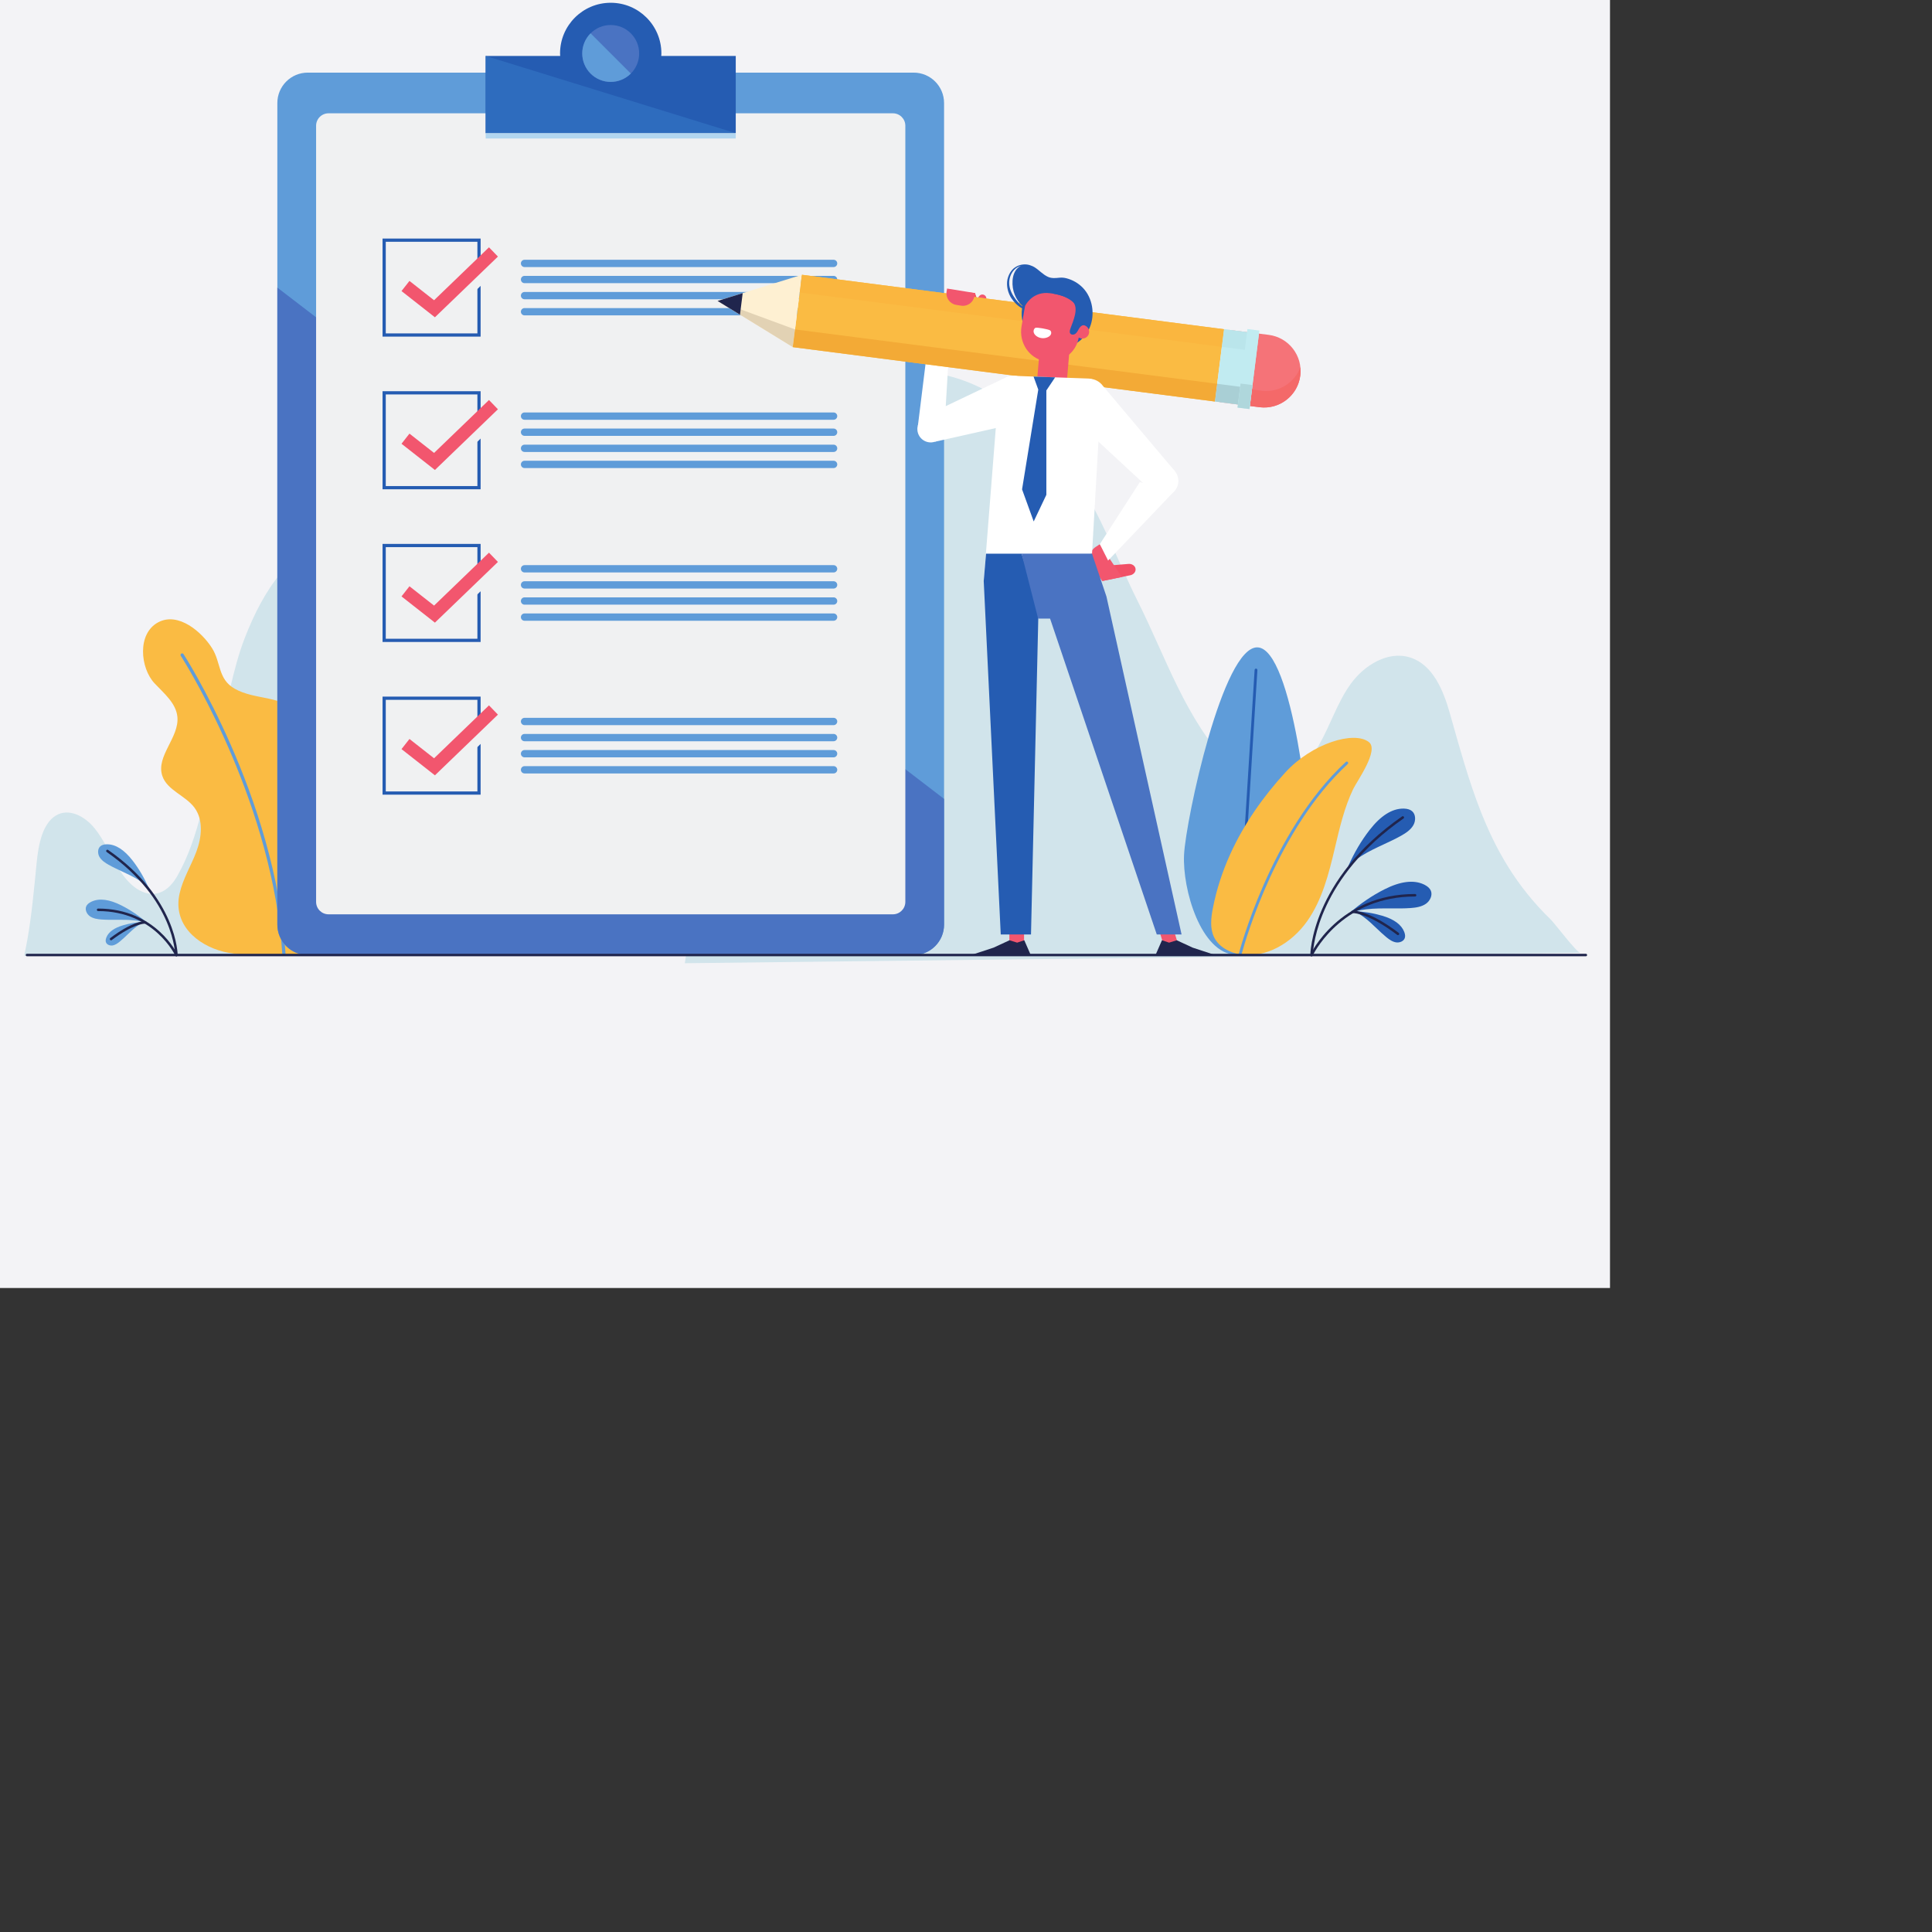 <svg id="b2c7d13c-cf19-4853-8e1a-27f628056126" data-name="Layer 1" xmlns="http://www.w3.org/2000/svg" width="100%"
    height="100%" viewBox="0 0 600 600" class='svgicon'>

  <rect x="0" y="0" width="600" height="600" fill="#333333" stroke="none"/>

  <g transform="matrix(1 0 0 -1 0 400)">
    <g transform="scale(.1)">
      <path d="m0 0h5e3v5e3h-5e3z" fill="#F3F3F6" />
      <path
        d="m4596.6 1485.1c-36.67 94.19-64.05 194.16-93.97 299.75-20.16 71.16-52.66 150.78-123.13 173.21-68.55 21.82-142.37-23.4-184.53-81.68-42.17-58.28-63.41-128.95-99.48-191.2-65.36-112.81-181.14-160.09-276.82-60.91-136.68 141.67-198.2 334.78-284.87 507.58-62.93 125.45-115.58 272.31-194.86 387.93-120.89 176.31-286.65 326.64-507.08 326.64-139.73-21.17-262.84-144.93-346.17-299.59-83.32-154.66-131.92-338.6-173.34-522.09-75.33-333.7-130.52-675.14-185.63-1016.1l2781.2 32.44c-11.05-0.13-79.25 91.01-92.31 103.65-106.79 103.32-170.87 216.9-218.97 340.41"
        fill="#d1e4eb" />
      <path
        d="m4068.7 1326.1c-5.45-108.11-123.09-297.12-231.2-291.67-108.12 5.45-165.76 203.3-160.31 311.41s120.58 649.13 228.7 643.68c108.11-5.45 168.26-555.3 162.81-663.42"
        fill="#5f9cd9" />
      <path
        d="m3896.3 1919.5-54.52-876.12c-0.14-2.39 1.67-4.45 4.06-4.6 2.4-0.15 4.45 1.67 4.6 4.06l54.52 876.13c0.14 2.39-1.67 4.44-4.06 4.59s-4.45-1.66-4.6-4.06"
        fill="#255cb2" />
      <path
        d="m3821.2 1348.6c-24.63-54.09-43.36-110.84-54.7-169.95-5.75-29.98-9.36-62.46 4.2-89.81 14.82-29.86 47.7-47.26 80.6-52.67 80.36-13.19 160.74 36.03 207.84 102.46s67.5 147.63 86.23 226.88c14.73 62.4 29.22 125.73 57 183.88 11.91 24.93 81.66 121.16 48.67 146.12-45.13 35.46-175.76-3.11-259.47-94.49-68.95-75.27-128.27-159.94-170.37-252.42"
        fill="#fabb43" />
      <path
        d="m3855.5 1035.1s0.37 1.43 1.13 4.23c11.36 41.97 110.49 386.17 328.87 588 1.76 1.63 1.87 4.37 0.24 6.13s-4.37 1.87-6.13 0.24c-235.48-217.98-332.35-596.13-332.51-596.45-0.6-2.32 0.8-4.68 3.12-5.28 2.32-0.59 4.68 0.81 5.28 3.13"
        fill="#5f9cd9" />
      <path
        d="m4389.5 1437.7c-8.31-14.89-23.87-25.03-38-32.99-17.42-9.82-35.98-18.44-53.91-26.79-23.03-10.71-46.85-21.79-68.83-35.59-16.03-10.08-30.26-21.44-42.21-33.63 18.87 42.88 40.92 80.32 66.91 113.79 34.21 44.03 69.32 66.34 104.4 66.34l2.44-0.04c10.85-0.31 19.29-3 25.1-7.99 11.92-10.24 11.45-29.96 4.1-43.1"
        fill="#255cb2" />
      <path
        d="m4428.7 1193.5c-13.88-9.89-32.29-12.4-48.47-13.55-19.94-1.42-40.4-1.27-60.18-1.14-25.4 0.17-51.66 0.35-77.44-2.73-18.81-2.24-36.53-6.42-52.54-12.32 35.41 30.68 71.36 55.08 109.16 74.21 49.76 25.16 91.04 30.3 122.75 15.29l2.18-1.08c9.68-4.92 16.16-10.97 19.28-17.96 6.38-14.36-2.48-31.98-14.74-40.72"
        fill="#255cb2" />
      <path
        d="m4336.2 1073.3c-11.54 1.59-21.87 8.97-30.46 15.98-10.58 8.64-20.69 18.31-30.47 27.64-12.55 11.99-25.52 24.39-39.78 34.94-10.41 7.69-21.18 13.92-31.91 18.5 31.99-1.34 61.3-6.05 89.07-14.26 36.54-10.81 59.48-27.6 68.21-49.93l0.58-1.56c2.51-6.98 2.9-13.02 1.17-17.97-3.55-10.13-16.22-14.74-26.41-13.34"
        fill="#255cb2" />
      <path
        d="m4077.1 1034s0.01 0.8 0.08 2.49c1.18 25.37 18.19 238.5 281.58 421.66 1.77 1.23 2.21 3.66 0.98 5.43s-3.66 2.21-5.43 0.98c-283.52-197.07-285.06-429.82-285.01-430.53-0.01-2.15 1.73-3.9 3.89-3.91 2.15-0.01 3.9 1.72 3.91 3.88"
        fill="#20254d" />
      <path
        d="m4076.7 1032.4s0.3 0.64 0.97 1.96c5.03 9.9 29.87 55.37 80.62 98.24 50.78 42.87 127.32 83.2 236.45 83.22 2.15 0 3.9 1.75 3.9 3.9s-1.75 3.9-3.9 3.9c-118.51 0.02-199.96-46.93-251.5-93.85-51.58-46.93-73.46-93.77-73.61-94.08-0.91-1.95-0.07-4.27 1.88-5.18 1.96-0.91 4.28-0.07 5.19 1.89"
        fill="#20254d" />
      <path
        d="m4201.3 1164.2 0.11 0.01 0.59 0.01c6.05-0.01 50.68-2.36 137.16-67.58 1.72-1.3 4.16-0.96 5.46 0.76s0.95 4.16-0.77 5.46c-87.39 65.94-133.7 69.16-141.85 69.15l-1.27-0.03c-2.15-0.16-3.76-2.03-3.6-4.18 0.16-2.14 2.02-3.76 4.17-3.6"
        fill="#20254d" />
      <path
        d="m1648 1032c-65.25 246.59-130.85 493.3-207.55 732.12-43.24 134.66-90.96 268.81-157.25 376.54s-154.11 187.22-242.26 186.67c-135.86-26.29-223.49-160.43-280.96-308.98-37.688-97.42-55.957-215.43-82.618-318.38-36.726-141.8-55.988-296.05-126.54-420.14-49.386-86.86-125.31-64.7-176.48 13.34-28.238 43.06-48.152 94.29-79.77 133.61-31.617 39.31-81.472 64.91-121.61 40.14-41.266-25.47-53.605-89.92-59.16-146.46-8.238-83.91-15.453-163.23-28.961-239.26-2.941-16.56-6.215-32.94-9.828-49.2h1573"
        fill="#d1e4eb" />
      <path
        d="m1064.7 1372.4c-40.76 47.01-92.351 87.57-108.62 146.9-11.887 43.35-2.508 89.22 2.133 133.92 4.64 44.71 3.011 94.14-25.907 128.55-23.832 28.35-61.472 40.66-97.683 48.45-36.207 7.78-73.996 12.7-106.12 31.12-52.176 29.91-41.781 80.8-69.789 125.44-31.43 50.08-104.56 113.96-167.24 80.7-66.378-35.22-55.863-142.17-11.707-189.39 29.29-31.32 66.79-61.37 71.098-104.03 6.488-64.24-67.109-122.07-46.863-183.38 14.953-45.28 72.027-60.85 100.22-99.31 27.886-38.06 22.269-91.38 5.851-135.61-16.422-44.22-42.281-85.12-52.492-131.17-20.902-94.25 53.043-159.37 137.3-180.39 77.422-19.3 244.41-10.19 244.41-10.19 59.59 20.84 125.66 73.19 158.42 130.39 24.75 43.21 28.18 98 9 143.96-9.88 23.69-25 44.42-42.01 64.04"
        fill="#fabb43" />
      <path
        d="m561.49 1963.2s1.086-1.68 3.168-5c31.266-49.81 283.25-465.16 312.16-921.99 0.176-2.76 2.551-4.85 5.305-4.68 2.758 0.18 4.852 2.56 4.676 5.31-31.207 490.69-316.75 931.43-316.91 931.8-1.5 2.31-4.598 2.98-6.914 1.48-2.321-1.5-2.985-4.6-1.481-6.92"
        fill="#5f9cd9" />
      <path
        d="m311.74 1371.9c4.395 3.77 10.782 5.81 18.989 6.04l1.836 0.03c26.531 0 53.078-16.86 78.945-50.16 19.648-25.3 36.32-53.62 50.597-86.04-9.039 9.22-19.796 17.8-31.921 25.42-16.625 10.45-34.633 18.82-52.043 26.92-13.559 6.31-27.59 12.83-40.762 20.25-10.688 6.02-22.457 13.69-28.738 24.95-5.555 9.94-5.911 24.85 3.097 32.59"
        fill="#5f9cd9" />
      <path
        d="m267.86 1185.4c2.36 5.29 7.262 9.86 14.575 13.58l1.652 0.81c23.976 11.36 55.187 7.47 92.812-11.55 28.59-14.47 55.774-32.92 82.547-56.12-12.113 4.46-25.511 7.62-39.73 9.32-19.492 2.33-39.352 2.19-58.555 2.06-14.953-0.1-30.426-0.21-45.508 0.86-12.23 0.87-26.152 2.77-36.648 10.25-9.27 6.61-15.973 19.93-11.145 30.79"
        fill="#5f9cd9" />
      <path
        d="m328.98 1073.8c-1.309 3.73-1.012 8.3 0.878 13.58l0.442 1.18c6.605 16.89 23.945 29.58 51.574 37.75 20.996 6.21 43.164 9.77 67.356 10.78-8.118-3.45-16.258-8.16-24.129-13.98-10.782-7.98-20.594-17.36-30.086-26.42-7.391-7.06-15.035-14.36-23.035-20.9-6.493-5.3-14.305-10.88-23.032-12.08-7.707-1.06-17.285 2.43-19.968 10.09"
        fill="#5f9cd9" />
      <path
        d="m551.73 1034.1c0.059 0.71-1.218 177.09-215.91 326.31-1.769 1.23-4.199 0.8-5.429-0.97-1.231-1.77-0.793-4.2 0.976-5.43 106.11-73.78 159.16-153.91 185.79-215.54 13.313-30.82 20.008-57.01 23.371-75.46 1.684-9.22 2.535-16.51 2.965-21.46 0.215-2.48 0.324-4.37 0.379-5.64 0.055-1.26 0.055-1.84 0.059-1.84 7e-3 -2.16 1.761-3.89 3.917-3.88 2.153 0.01 3.891 1.76 3.879 3.91"
        fill="#20254d" />
      <path
        d="m551.37 1035.7c-0.144 0.3-16.742 35.83-55.875 71.44-39.105 35.6-100.94 71.23-190.81 71.21-2.153 0-3.899-1.75-3.899-3.9s1.746-3.9 3.899-3.9c87.754-0.02 147.5-34.59 185.56-69.18 19.02-17.3 32.574-34.61 41.352-47.57 4.39-6.47 7.586-11.86 9.672-15.61 1.047-1.87 1.812-3.34 2.316-4.33 0.504-0.98 0.719-1.45 0.723-1.45 0.91-1.95 3.23-2.8 5.179-1.89 1.954 0.91 2.797 3.23 1.883 5.18"
        fill="#20254d" />
      <path
        d="m451.46 1139.3-1.035 0.03c-6.414 0-41.645-2.54-107.84-52.48-1.719-1.3-2.063-3.75-0.766-5.46 1.297-1.72 3.742-2.07 5.461-0.77 65.278 49.24 98.824 50.91 103.14 50.91l0.414-0.01h0.066l0.078 1.41-0.105-1.41h0.027l0.078 1.41-0.105-1.41c2.144-0.16 4.019 1.45 4.18 3.6 0.16 2.14-1.45 4.02-3.598 4.18"
        fill="#20254d" />
      <path
        d="m2837.4 1034h-1881.6c-52.184 0-94.488 42.3-94.488 94.49v2551.5c0 52.19 42.304 94.49 94.488 94.49h1881.6c52.18 0 94.49-42.3 94.49-94.49v-2551.5c0-52.19-42.31-94.49-94.49-94.49"
        fill="#5f9cd9" />
      <path
        d="m861.31 3106.9v-1978.4c0-52.19 42.304-94.49 94.492-94.49h1881.6c52.18 0 94.49 42.3 94.49 94.49v390.45l-2070.6 1587.9"
        fill="#4a73c2" />
      <path
        d="m2773 1160.5h-1752.7c-21.328 0-38.617 17.29-38.617 38.62v2410.4c0 21.33 17.289 38.62 38.617 38.62h1752.7c21.32 0 38.61-17.29 38.61-38.62v-2410.4c0-21.33-17.29-38.62-38.61-38.62"
        fill="#f0f1f2" />
      <path
        d="m2053.6 3826.3c0.13 2.58 0.4 5.13 0.4 7.75 0 86.9-70.46 157.36-157.36 157.36-86.91 0-157.36-70.46-157.36-157.36 0-2.62 0.27-5.17 0.39-7.75h-231.33v-239.88h776.6v239.88h-231.34"
        fill="#255cb2" />
      <path d="m1508.3 3826.3v-239.88h776.6z" fill="#2e6cbe" />
      <path
        d="m1985 3834c0-48.8-39.56-88.36-88.36-88.36s-88.36 39.56-88.36 88.36 39.56 88.36 88.36 88.36 88.36-39.56 88.36-88.36"
        fill="#4a73c2" />
      <path d="m1834.1 3896.5c-34.51-34.51-34.51-90.46 0-124.96 34.5-34.51 90.45-34.51 124.96 0l-124.96 124.96"
        fill="#5f9cd9" />
      <path d="m1508.3 3569.9h776.6v16.52h-776.6z" fill="#b2d6f0" />
      <path d="m1487.6 2959.6v5h-289.55v284.55h284.55v-289.55h5v5-5h5v299.55h-304.55v-304.55h304.55v5h-5"
        fill="#255cb2" />
      <path d="m1266.9 3076.1 103.77-81.47 195.68 188.52-27.76 28.81-170.6-164.37-76.38 59.97-24.71-31.46"
        fill="#f0f1f2" />
      <path d="m1246.9 3096.1 103.77-81.47 195.68 188.52-27.76 28.81-170.6-164.37-76.38 59.97-24.71-31.46"
        fill="#f2566e" />
      <path
        d="m2588.8 3170.6h-959.78c-6.26 0-11.33 5.08-11.33 11.34s5.07 11.34 11.33 11.34h959.78c6.27 0 11.34-5.08 11.34-11.34s-5.07-11.34-11.34-11.34"
        fill="#5f9cd9" />
      <path
        d="m2588.8 3120.6h-959.78c-6.26 0-11.33 5.08-11.33 11.34s5.07 11.33 11.33 11.33h959.78c6.27 0 11.34-5.07 11.34-11.33s-5.07-11.34-11.34-11.34"
        fill="#5f9cd9" />
      <path
        d="m2588.8 3070.6h-959.78c-6.26 0-11.33 5.07-11.33 11.33 0 6.27 5.07 11.34 11.33 11.34h959.78c6.27 0 11.34-5.07 11.34-11.34 0-6.26-5.07-11.33-11.34-11.33"
        fill="#5f9cd9" />
      <path
        d="m2588.8 3020.6h-959.78c-6.26 0-11.33 5.07-11.33 11.33s5.07 11.34 11.33 11.34h959.78c6.27 0 11.34-5.08 11.34-11.34s-5.07-11.33-11.34-11.33"
        fill="#5f9cd9" />
      <path d="m1487.6 2485.5v5h-289.55v284.54h284.55v-289.54h5v5-5h5v299.54h-304.55v-304.54h304.55v5h-5"
        fill="#255cb2" />
      <path d="m1266.9 2601.9 103.77-81.46 195.68 188.52-27.76 28.8-170.6-164.36-76.38 59.97-24.71-31.47"
        fill="#f0f1f2" />
      <path d="m1246.9 2621.9 103.77-81.46 195.68 188.52-27.76 28.8-170.6-164.36-76.38 59.97-24.71-31.47"
        fill="#f2566e" />
      <path
        d="m2588.8 2696.4h-959.78c-6.26 0-11.33 5.07-11.33 11.33s5.07 11.34 11.33 11.34h959.78c6.27 0 11.34-5.08 11.34-11.34s-5.07-11.33-11.34-11.33"
        fill="#5f9cd9" />
      <path
        d="m2588.8 2646.4h-959.78c-6.26 0-11.33 5.08-11.33 11.34s5.07 11.34 11.33 11.34h959.78c6.27 0 11.34-5.08 11.34-11.34s-5.07-11.34-11.34-11.34"
        fill="#5f9cd9" />
      <path
        d="m2588.8 2596.4h-959.78c-6.26 0-11.33 5.08-11.33 11.34s5.07 11.34 11.33 11.34h959.78c6.27 0 11.34-5.08 11.34-11.34s-5.07-11.34-11.34-11.34"
        fill="#5f9cd9" />
      <path
        d="m2588.8 2546.4h-959.78c-6.26 0-11.33 5.08-11.33 11.34s5.07 11.33 11.33 11.33h959.78c6.27 0 11.34-5.07 11.34-11.33s-5.07-11.34-11.34-11.34"
        fill="#5f9cd9" />
      <path d="m1487.6 2011.3v5h-289.55v284.55h284.55v-289.55h5v5-5h5v299.55h-304.55v-304.55h304.55v5h-5"
        fill="#255cb2" />
      <path d="m1266.9 2127.8 103.77-81.47 195.68 188.52-27.76 28.81-170.6-164.37-76.38 59.97-24.71-31.46"
        fill="#f0f1f2" />
      <path d="m1246.9 2147.8 103.77-81.47 195.68 188.52-27.76 28.81-170.6-164.37-76.38 59.97-24.71-31.46"
        fill="#f2566e" />
      <path
        d="m2588.8 2222.2h-959.78c-6.26 0-11.33 5.08-11.33 11.34s5.07 11.34 11.33 11.34h959.78c6.27 0 11.34-5.08 11.34-11.34s-5.07-11.34-11.34-11.34"
        fill="#5f9cd9" />
      <path
        d="m2588.8 2172.2h-959.78c-6.26 0-11.33 5.08-11.33 11.34s5.07 11.33 11.33 11.33h959.78c6.27 0 11.34-5.07 11.34-11.33s-5.07-11.34-11.34-11.34"
        fill="#5f9cd9" />
      <path
        d="m2588.8 2122.2h-959.78c-6.26 0-11.33 5.07-11.33 11.33 0 6.27 5.07 11.34 11.33 11.34h959.78c6.27 0 11.34-5.07 11.34-11.34 0-6.26-5.07-11.33-11.34-11.33"
        fill="#5f9cd9" />
      <path
        d="m2588.8 2072.2h-959.78c-6.26 0-11.33 5.07-11.33 11.33s5.07 11.34 11.33 11.34h959.78c6.27 0 11.34-5.08 11.34-11.34s-5.07-11.33-11.34-11.33"
        fill="#5f9cd9" />
      <path d="m1487.6 1537.1v5h-289.55v284.54h284.55v-289.54h5v5-5h5v299.54h-304.55v-304.54h304.55v5h-5"
        fill="#255cb2" />
      <path d="m1266.9 1653.6 103.77-81.46 195.68 188.52-27.76 28.8-170.6-164.36-76.38 59.97-24.71-31.47"
        fill="#f0f1f2" />
      <path d="m1246.9 1673.6 103.77-81.46 195.68 188.52-27.76 28.8-170.6-164.36-76.38 59.97-24.71-31.47"
        fill="#f2566e" />
      <path
        d="m2588.8 1748h-959.78c-6.26 0-11.33 5.07-11.33 11.33s5.07 11.34 11.33 11.34h959.78c6.27 0 11.34-5.08 11.34-11.34s-5.07-11.33-11.34-11.33"
        fill="#5f9cd9" />
      <path
        d="m2588.8 1698h-959.78c-6.26 0-11.33 5.08-11.33 11.34s5.07 11.34 11.33 11.34h959.78c6.27 0 11.34-5.08 11.34-11.34s-5.07-11.34-11.34-11.34"
        fill="#5f9cd9" />
      <path
        d="m2588.8 1648h-959.78c-6.26 0-11.33 5.08-11.33 11.34s5.07 11.34 11.33 11.34h959.78c6.27 0 11.34-5.08 11.34-11.34s-5.07-11.34-11.34-11.34"
        fill="#5f9cd9" />
      <path
        d="m2588.8 1598h-959.78c-6.26 0-11.33 5.08-11.33 11.34s5.07 11.33 11.33 11.33h959.78c6.27 0 11.34-5.07 11.34-11.33s-5.07-11.34-11.34-11.34"
        fill="#5f9cd9" />
      <path
        d="m83.762 1030.2h4841.2c2.16 0 3.9 1.74 3.9 3.9 0 2.15-1.74 3.89-3.9 3.89h-4841.2c-2.152 0-3.898-1.74-3.898-3.89 0-2.16 1.746-3.9 3.898-3.9"
        fill="#20254d" />
      <path d="m3180.3 1067.2h-45.62v56.21h45.62v-56.21" fill="#f2566e" />
      <path d="m3135 1079.9 23.88-7.36 22.16 7.36 19.9-45.61h-184.45l69.34 22.8 49.17 22.81" fill="#20254d" />
      <path d="m3613.1 1067.2h45.62l-16.97 56.21h-45.62l16.97-56.21" fill="#f2566e" />
      <path d="m3654.6 1079.9-23.88-7.36-22.16 7.36-19.9-45.61h184.45l-69.34 22.8-49.17 22.81" fill="#20254d" />
      <path
        d="m3032.2 3024c-6.18-4.72-62.32-37.88-62.32-37.88l-39.84 51.01 11.86 58.16 85.74-5.34 15.01-43.42c3.56-10.3-2.79-16.68-10.45-22.53"
        fill="#f57378" />
      <path
        d="m3027.7 3090 12.94-38.05-39.55-15.93c-7.53-3.27-15.95-3.88-23.88-1.75-17.44 4.69-28.77 21.5-26.59 39.43l2.56 20.92 74.52-4.62"
        fill="#f24f66" />
      <path
        d="m3008.3 3039.1 34.29-5 18.78 32.18c3.66 5.81 1.92 13.49-3.89 17.15-5.81 3.67-13.49 1.93-17.15-3.88l-32.03-40.45"
        fill="#f2566e" />
      <path d="m2946.6 2900.4-70.69-17.87-25.29-204.7 82.76-3.37 13.22 225.94" fill="#fff" />
      <path
        d="m3911.7 2735.4-123.57 15.56 28.28 224.65 123.57-15.56c62.03-7.81 105.99-64.43 98.18-126.46v-0.01c-7.81-62.03-64.43-105.99-126.46-98.18"
        fill="#f57378" />
      <path
        d="m3959 2739.5c33.75 10.37 61.39 36.23 73.47 70.26-12.08-34.03-39.72-59.89-73.47-70.26m79.13 94.13c0.02 0.11 0.03 0.21 0.04 0.32-0.01-0.11-0.02-0.21-0.04-0.32m0.05 0.38c0.01 0.09 0.02 0.19 0.04 0.28-0.02-0.09-0.03-0.19-0.04-0.28m0.05 0.41c0.01 0.05 0.01 0.1 0.02 0.15-0.01-0.05-0.01-0.1-0.02-0.15"
        fill="#d2d4d2" />
      <path
        d="m3926 2734.5c-4.71 0-9.49 0.3-14.28 0.9l-30.12 3.79 6.45 51.17 30.11-3.79c4.8-0.6 9.56-0.89 14.28-0.89 47.57 0 89.77 29.97 106 73.86 0.85-8.16 0.85-16.53-0.14-25.01-0.01-0.05-0.01-0.1-0.02-0.15 0-0.04-0.01-0.09-0.01-0.13-0.02-0.09-0.03-0.19-0.04-0.28 0-0.02 0-0.04-0.01-0.06-0.01-0.11-0.02-0.21-0.04-0.32-1.04-8.31-2.96-16.3-5.66-23.87-12.08-34.03-39.72-59.89-73.47-70.26-10.52-3.23-21.63-4.96-33.05-4.96"
        fill="#f46969" />
      <path d="m3773.1 2752.9-1311 169.11 28.29 224.65 1311-169.11-28.28-224.65" fill="#fabb43" />
      <path d="m2228.5 3065.5 233.55-143.51 28.29 224.65-261.84-81.14" fill="#fef0d2" />
      <path d="m2462.1 2922 6.92 54.95-6.92-54.95" fill="#f3aa36" />
      <path d="m2462.1 2922-233.55 143.51 240.47-88.56-6.92-54.95" fill="#e2d2b4" />
      <path d="m2306.5 3089.6-77.98-24.17 69.56-42.74z" fill="#20254d" />
      <path d="m3881.6 2739.2-108.51 13.66 28.28 224.65 108.52-13.66-28.29-224.65" fill="#c1ebf1" />
      <path d="m3880.4 2729.6-37.09 4.67 30.7 243.89 37.1-4.67-30.71-243.89" fill="#c1ebf1" />
      <path d="m3773.1 2753.1-1311 168.9 6.92 54.95 1311-168.91-6.91-54.94" fill="#f3aa36" />
      <path d="m3844.5 2743.9-71.39 9.2 6.91 54.94 71.39-9.19-3.51-27.91-3.4-27.04" fill="#a9cfd5" />
      <path
        d="m3794.5 2922.8 6.89 54.74-738.1 95.22v0.09l809.47-104.29-53.31 6.71-18.06 2.27-6.89-54.74m-756.97 153.28-5.24 0.67-0.03 0.09 5.33-0.68-0.06-0.08m-96.94 12.5-8.67 1.12v0.07l8.68-1.12-0.01-0.07"
        fill="#e8eaea" />
      <path d="m2931.9 3089.7-120.31 15.52v0.05l120.31-15.5v-0.07" fill="#5b98d7" />
      <path d="m2811.6 3105.2-211.47 27.28v0.02l211.47-27.25v-0.05m-295.04 38.06h-0.03l-26.13 3.37 26.16-3.37"
        fill="#e8eaea" />
      <path d="m2600.1 3132.5-83.6 10.78h0.03l83.57-10.76v-0.02" fill="#5b98d7" />
      <path
        d="m3032.3 3076.7-0.08 0.01-0.03 0.09 0.08-0.01 0.03-0.09m-80.02 10.33-11.68 1.5 0.01 0.07 11.68-1.5-0.01-0.07"
        fill="#f47074" />
      <path d="m3032.2 3076.7-79.94 10.32 0.01 0.07 79.9-10.3 0.03-0.09" fill="#f14d63" />
      <path d="m3063.3 3072.7-25.76 3.32 0.06 0.08 25.7-3.31v-0.09" fill="#f2556a" />
      <path d="m3872.8 2968.5-53.36 6.72 53.31-6.71 0.05-0.01" fill="#f47074" />
      <path
        d="m3794.5 2922.8-1311 168.91 6.92 54.94 26.13-3.37 83.6-10.78 331.78-42.8 8.67-1.12 11.68-1.5 79.94-10.32 0.08-0.01 5.24-0.67 25.76-3.32 738.1-95.22-6.89-54.74"
        fill="#fab63f" />
      <path d="m3865.9 2913.6-71.39 9.19 6.89 54.74 18.06-2.27 53.36-6.72-6.92-54.94" fill="#bae5eb" />
      <path d="m3843.3 2734.2 1.21 9.62-1.21-9.62" fill="#dadbd9" />
      <path d="m3844.5 2743.9 3.4 27.04 3.51 27.91 1.26 9.98-8.17-64.93" fill="#afd7dc" />
      <path d="m3880.4 2729.6-37.09 4.67 1.21 9.62 8.17 64.93 37.1-4.67-1.73-13.76-6.45-51.17-1.21-9.62"
        fill="#afd7dc" />
      <path d="m3847.9 2770.9 3.51 27.91-3.51-27.91" fill="#9bbcc1" />
      <path
        d="m3423 2195.6 18.45 47.93 62.4 5.1c11.47 1.28 21.66-5.66 22.76-15.48 1.09-9.83-7.32-18.84-18.8-20.12l-84.81-17.43"
        fill="#f24f66" />
      <path d="m3390.7 2243.1 32.32-47.51 61.17 12.57-68.56 101.84-13.19-8.76c-19.3-12.81-24.55-38.84-11.74-58.14"
        fill="#f2566e" />
      <path d="m3441.3 2259.2 207.97 217.9-109.59 25.48-124.04-192.57 25.66-50.81" fill="#fff" />
      <path
        d="m3568.9 2486.5c11.07-23.79 39.34-34.1 63.13-23.02s34.1 39.35 23.02 63.14-39.35 34.1-63.14 23.02-34.09-39.35-23.01-63.14"
        fill="#fff" />
      <path
        d="m3585 2467.5 64.26 68.48-224.34 265.97c-19.22 26.12-57.11 29.15-80.24 6.43-23.14-22.72-20.87-103.1 4.9-122.78l235.42-218.1"
        fill="#fff" />
      <path d="m3217.7 2782.2 92.01-7.79 12.35 145.84-92.01 7.8-12.35-145.85" fill="#f2566e" />
      <path
        d="m2887.6 2708.8c-22.83-1.53-40.08-21.27-38.56-44.09 1.53-22.82 21.27-40.08 44.09-38.55s40.08 21.27 38.55 44.09-21.27 40.08-44.08 38.55"
        fill="#fff" />
      <path
        d="m2861.5 2702.7 41.94-74.54 256.39 57.6c31.42 8.01 48.46 84.42 36.09 114.39-12.38 29.97-48.44 42.03-76.35 25.53l-258.07-122.98"
        fill="#fff" />
      <path
        d="m3391.4 2280.6 27.91 488.13c6.55 26.05-11.02 52.01-37.64 55.62l-228.7 8.28c-26.62 3.61-50.47-16.73-51.09-43.59l-46.79-593.31 336.31 84.87"
        fill="#fff" />
      <path d="m3172.6 2280.6 52.72-164.21-23.45-1018.4h-93.97l-52.87 1097.7 7.21 84.87h110.36" fill="#255cb2" />
      <path d="m3172.6 2280.6 51.44-201.65h37.03l331.39-980.96h77l-233.31 1049.5-44.81 133.1h-218.74" fill="#4a73c2" />
      <path
        d="m2941.2 3103.9-1.51-9.41c-3.17-19.65 10.2-38.15 29.85-41.31l15.36-2.48c19.65-3.16 38.15 10.21 41.32 29.86l1.51 9.41-86.53 13.93"
        fill="#f2566e" />
      <path d="m3209.8 2830.6 67.01-2.49-27.27-40.7v-324.13l-39.29-82.74-36.16 99.71 50.35 309.81-14.64 40.54"
        fill="#255cb2" />
      <path
        d="m3162.1 3060.7c-5.28 6.02-10.11 12.43-14.37 19.26-8.5 13.19-14.32 28.83-13.59 44.7 0.84 15.53 7.74 31.81 20.28 41.58 4.77 3.81 10.32 6.44 16.22 7.96-2.9-1.34-5.74-2.95-8.37-5.19-12.08-10.04-16.73-26.29-17.7-40.65-1.99-30.31 9.49-59.12 30.94-78.65l-0.21-1.17c-4.69 3.78-9.18 7.76-13.2 12.16zm230.38-20.82c-2.23 22.14-10.44 43.65-24.38 60.5-12.89 15.58-30.37 27.22-49.58 33.48-9.42 3.08-18.34 4.74-28.01 3.73-11.97-1.25-24.22-2.58-35.62 2.5-16.07 7.11-27.6 21.02-42.11 30.04-3.33 2.07-7.04 3.77-10.93 5.07l0.03 0.05c-15.36 6.47-35.37 4.32-49.82-5.75-7.25-4.87-12.85-11.91-16.88-19.55-3.95-7.63-6.75-16.07-7.49-24.84-1.48-17.47 3.26-35.14 12.44-49.98 8.5-13.31 20.18-25.07 34.05-32.71-0.57-3.59-1.02-7.22-1.2-10.93-2.96-60.78 43.91-112.44 104.69-115.4 42.56-2.07 83.44 21.41 103.12 59.2 10.12 19.43 13.93 42.33 11.69 64.59"
        fill="#255cb2" />
      <path
        d="m3340.8 2973c-1.94-11.44 5.77-22.28 17.21-24.21 11.45-1.93 22.29 5.78 24.22 17.22s-5.78 22.28-17.22 24.21-22.28-5.77-24.21-17.22"
        fill="#f2566e" />
      <path
        d="m3251.2 3090.2c-48.8 0.72-67.68-40.29-67.68-40.29l-2.71-14.43-2.16-12.81 0.02-1.77-0.25 0.41-6.03-35.74c-8.32-49.26 23.05-98.15 72.18-107.23 49.79-9.21 97.3 24.15 105.7 73.89l7.39 43.78v0.09s13.91 85.79-106.46 94.1"
        fill="#f2566e" />
      <path
        d="m3260.8 2974.2c-5.36 3.38-41 10.02-45.31 7.63-4.63-2.58-6.53-8.67-5.29-13.82 1.23-5.16 5.03-9.38 9.41-12.36 9.94-6.79 23.5-7.88 34.4-2.78 4.14 1.94 8.05 4.89 9.84 9.1s0.81 9.78-3.05 12.23"
        fill="#fff" />
      <path
        d="m3270.7 3088c12.09-1.86 24.23-5.16 35.6-9.64 8.54-3.36 16.75-7.56 23.69-13.62 22.58-19.74 2.48-62.07-5.3-84.13-1.9-5.4-4.12-11.81-0.73-16.42 3.67-4.99 11.81-4.08 16.56-0.12 4.75 3.97 7.23 9.94 10.42 15.24 3.18 5.31 7.93 10.5 14.11 10.91l-3.6 100.19c-0.02 0.74-62.92 2.12-67.73 2.28-9.75 0.33-23.02-4.69-23.02-4.69"
        fill="#255cb2" />
    </g>
  </g>
</svg>